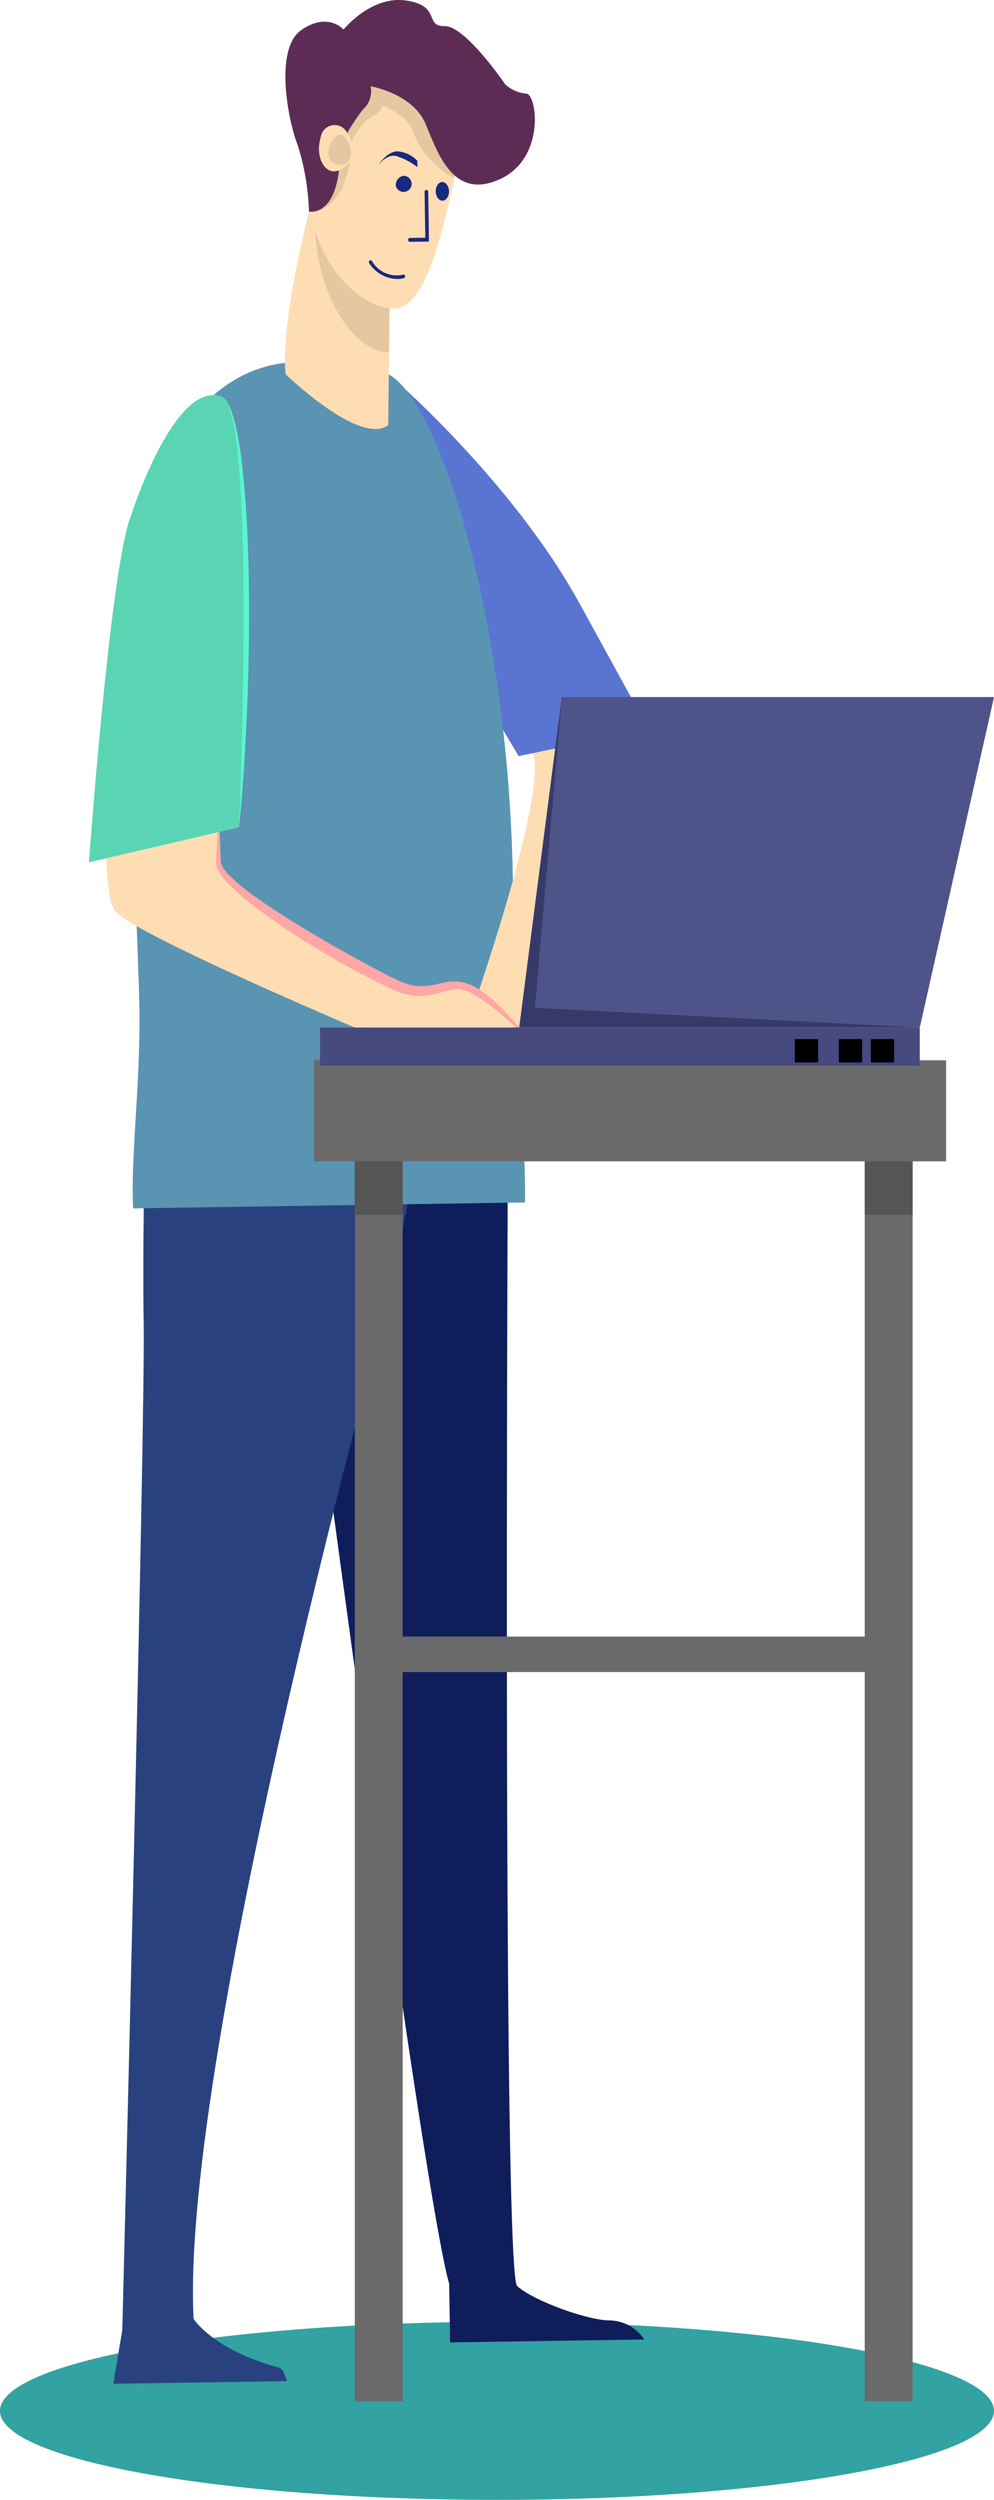 <svg xmlns="http://www.w3.org/2000/svg" width="95" height="238.745" viewBox="0 0 95 238.745"><g transform="translate(-424 -11320.541)"><g transform="translate(187.564 10491.329)"><path d="M345.579,936.557s18.975,24.623,19.546,33.491-8.508,27.918-8.508,27.918l-5.377-.652s6.569-18.388,6.569-24.779-8.4-12.65-8.4-12.65C349.41,953.494,340.888,935.487,345.579,936.557Z" transform="translate(-70.255 -69.972)" fill="#ffddb3"/><path d="M339.678,932s11.716,10,18.267,21.935l6.552,11.931-12.409,2.589-6.848-11.513-7.465-21.338Z" transform="translate(-66.085 -67.032)" fill="#5975d1"/><path d="M236.436,1475.125c0,4.7,21.266,8.5,47.5,8.5s47.5-3.806,47.5-8.5-21.266-8.5-47.5-8.5S236.436,1470.43,236.436,1475.125Z" transform="translate(0 -415.669)" fill="#32a2a2"/><g transform="translate(247.263 829.212)"><path d="M313.735,1146.77s10.934,82.972,13.488,91.807l.085,5.6,18.554-.281a4.053,4.053,0,0,0-3.246-1.819c-2.1.032-7.428-1.912-8.9-3.291s-.846-116.286-.846-116.286l-23.045.349Z" transform="translate(-295.121 -1020.473)" fill="#0f1d5b"/><path d="M296.7,1130.056l-2.474,13.487s-20.314,73.158-18.992,98.6c0,0,1.849,2.989,8.238,4.679.344.091.689,1.271.689,1.271l-16.6.251.859-5.136s2.2-85.99,2.044-96.074.281-24.291.281-24.291h26.915Z" transform="translate(-267.559 -1020.69)" fill="#2a417f"/><path d="M308.64,977.979c-.357-23.563-6.661-45.295-11.854-48.2A57.03,57.03,0,0,0,288.5,928.6c-4.6-.085-11.628,2.342-15.245,15.4-2.28,8.23-.845,27.989-.327,45.219.23,7.639-.824,14.8-.578,20.206l37.455-.567C309.936,1004.735,308.752,985.385,308.64,977.979Z" transform="translate(-270.456 -894.021)" fill="#5994b3"/><path d="M317.368,883.432s-3.11,11.325-2.595,16.864c0,0,7.075,6.891,9.818,4.876l.144-14.086Z" transform="translate(-298.311 -864.57)" fill="#ffddb3"/><path d="M321.945,883.432l7.367,7.654-.073,7.147c-3.361-.1-6.576-5.127-7.031-11.145a16.682,16.682,0,0,0-.473-2.86C321.866,883.72,321.945,883.432,321.945,883.432Z" transform="translate(-302.888 -864.57)" fill="#e5c7a1"/><path d="M332.364,849.524a2.04,2.04,0,0,1,.35.608,13.873,13.873,0,0,1,.219,7.7c-.973,4.175-2.652,12.982-5.846,13.031s-7.532-4.231-7.955-9.4-2.664-7.725-.825-11.728S332.364,849.524,332.364,849.524Z" transform="translate(-300.186 -841.399)" fill="#ffddb3"/><path d="M318.307,849.737c1.839-4,14.057-.213,14.057-.213a2.04,2.04,0,0,1,.35.608,15.429,15.429,0,0,1,.137,8.056c-.129.557-2.9-1.475-3.863-3.832-.161-.2-.258-1.764-3.058-2.859-.557,1.365-1.566.5-3.038,3.566-.009,6.174-3.716,6.953-3.761,6.4C318.707,856.294,316.467,853.74,318.307,849.737Z" transform="translate(-300.186 -841.399)" fill="#e5c7a1"/><path d="M320.061,843.32a17.46,17.46,0,0,1,2.189-3.639,2.333,2.333,0,0,0,.743-2.229s4.041.678,5.265,3.618,2.684,7.262,7.092,5.254,3.539-8.189,2.5-8.173a3.377,3.377,0,0,1-2-.894s-3.8-5.582-5.782-5.552-.288-1.937-3.663-2.441-6,2.772-6,2.772-1.494-1.734-4.057.062-1.262,8.616-.314,11.005a23.434,23.434,0,0,1,1.069,6.316S320.163,850.067,320.061,843.32Z" transform="translate(-298.4 -829.212)" fill="#5c2c55"/><path d="M324.262,864.6a1.332,1.332,0,0,1,2.5-.293,2.472,2.472,0,0,1,.022,2.97c-1.614,1.781-3.11-.138-2.624-2.271C324.191,864.866,324.226,864.731,324.262,864.6Z" transform="translate(-304.408 -851.612)" fill="#ffddb3"/><path d="M328.791,867.711c-.047-.508-.591-1.978-1.339-1.458s-1.328,2.354-.08,2.7S328.836,868.2,328.791,867.711Z" transform="translate(-306.09 -853.295)" fill="#e5c7a1"/><g transform="translate(28.182 18.143)"><path d="M348.747,886.318l1.812-.028-.072-4.744a.173.173,0,1,0-.345,0l.066,4.375-1.467.022a.185.185,0,0,0,.006.37Z" transform="translate(-348.571 -881.365)" fill="#18287d"/></g><path d="M345.2,878.456a.77.77,0,1,0,.729-.982A.881.881,0,0,0,345.2,878.456Z" transform="translate(-318.193 -860.684)" fill="#18287d"/><path d="M356.146,880.076c.008.493.3.889.646.884s.627-.41.62-.9-.3-.89-.647-.884S356.138,879.583,356.146,880.076Z" transform="translate(-325.328 -861.792)" fill="#18287d"/><g transform="translate(24.427 24.856)"><path d="M340.532,902.451a2.28,2.28,0,0,0,.6-.083.177.177,0,0,0,.105-.217.166.166,0,0,0-.2-.115,2.728,2.728,0,0,1-2.974-1.31.157.157,0,0,0-.228-.029.183.183,0,0,0-.026.244A3.281,3.281,0,0,0,340.532,902.451Z" transform="translate(-337.775 -900.66)" fill="#18287d"/></g><path d="M344.127,871.662a2.971,2.971,0,0,0-1.9-.9c-1.036.015-1.819,1.322-1.819,1.322s.761-1.059,1.654-.887a6.5,6.5,0,0,1,2.073,1.077Z" transform="translate(-315.067 -856.31)" fill="#18287d"/><path d="M297.23,1015.664l-.02-.021C297.385,1015.627,297.374,1015.637,297.23,1015.664Z" transform="translate(-286.895 -950.782)" fill="#ffddb3"/></g><path d="M382.647,1138.282v48.775H338.488v-48.775h-4.576v121.806h4.576v-69.641h44.159v69.641h4.576V1138.282Z" transform="translate(-63.566 -201.551)" fill="#6a6a6a"/><g transform="translate(270.346 936.731)"><rect width="4.576" height="8.498" transform="translate(0)" fill="#565454"/><rect width="4.576" height="8.498" transform="translate(48.735)" fill="#565454"/></g><path d="M266.215,965.211s-1.741,21.114.2,23.331,22.88,11.085,22.88,11.085l8.58,2.347,8.153-1.1s-4.709-5.286-6.78-5.286c-1.822,0-2.974,1.043-5.377.26s-17.617-9.259-17.617-12,.457-25.692.457-31.951,1.36-13.3-2.04-11.57C269.34,943.043,267.053,954.441,266.215,965.211Z" transform="translate(-18.952 -72.285)" fill="#ffddb3"/><rect width="60.403" height="9.651" transform="translate(266.457 930.471)" fill="#6a6a6a"/><path d="M298.91,979.194c-.137-31.121.055-40.2-1.7-41.148,1.038.4,1.564,3.588,1.766,4.8C300.424,952.617,299.91,969.641,298.91,979.194Z" transform="translate(-39.632 -70.973)" fill="#59f6d1"/><path d="M364.5,1060.831h6.029s7.781-16.407,9.644-25.916c-2.214-1.105-5.942-1.962-9.105,1.2C371.022,1042.562,364.5,1060.831,364.5,1060.831Z" transform="translate(-83.51 -133.489)" fill="#ffddb3"/><path d="M383.163,1020.57l-4.076,31.56h38.282l7.093-31.56Z" transform="translate(-93.025 -124.789)" fill="#4e5389"/><path d="M383.163,1020.57l-4.076,31.56h38.282l-36.788-1.878Z" transform="translate(-93.025 -124.789)" fill="#363a68"/><path d="M313,1068.884c-2.373-1.12-16.379-8.65-16.77-11.208,0-.142-.069-1.992-.065-1.883q-.036-1.256-.107-2.513c-.126,1.534-.15,2.141-.25,3.768.031.785-.77,1.425,3.78,4.967a77.246,77.246,0,0,0,13,7.785c2.978,1.389,4.531.065,6.344-.009,1.771.028,5.554,3.691,6.843,4.914C318.023,1064.91,318.015,1071.394,313,1068.884Z" transform="translate(-38.691 -146.119)" fill="#ffa6a6"/><rect width="57.315" height="3.655" transform="translate(267.029 927.342)" fill="#464a7f"/><path d="M275.211,978.956s1.734-39.976-1.7-41.148-6.845,6-8.77,11.8-3.873,32.691-3.873,32.691Z" transform="translate(-15.933 -70.735)" fill="#59d5b3"/><rect width="2.225" height="2.225" transform="translate(312.401 928.451)"/><rect width="2.225" height="2.225" transform="translate(316.606 928.451)"/><rect width="2.225" height="2.225" transform="translate(319.661 928.451)"/></g></g></svg>